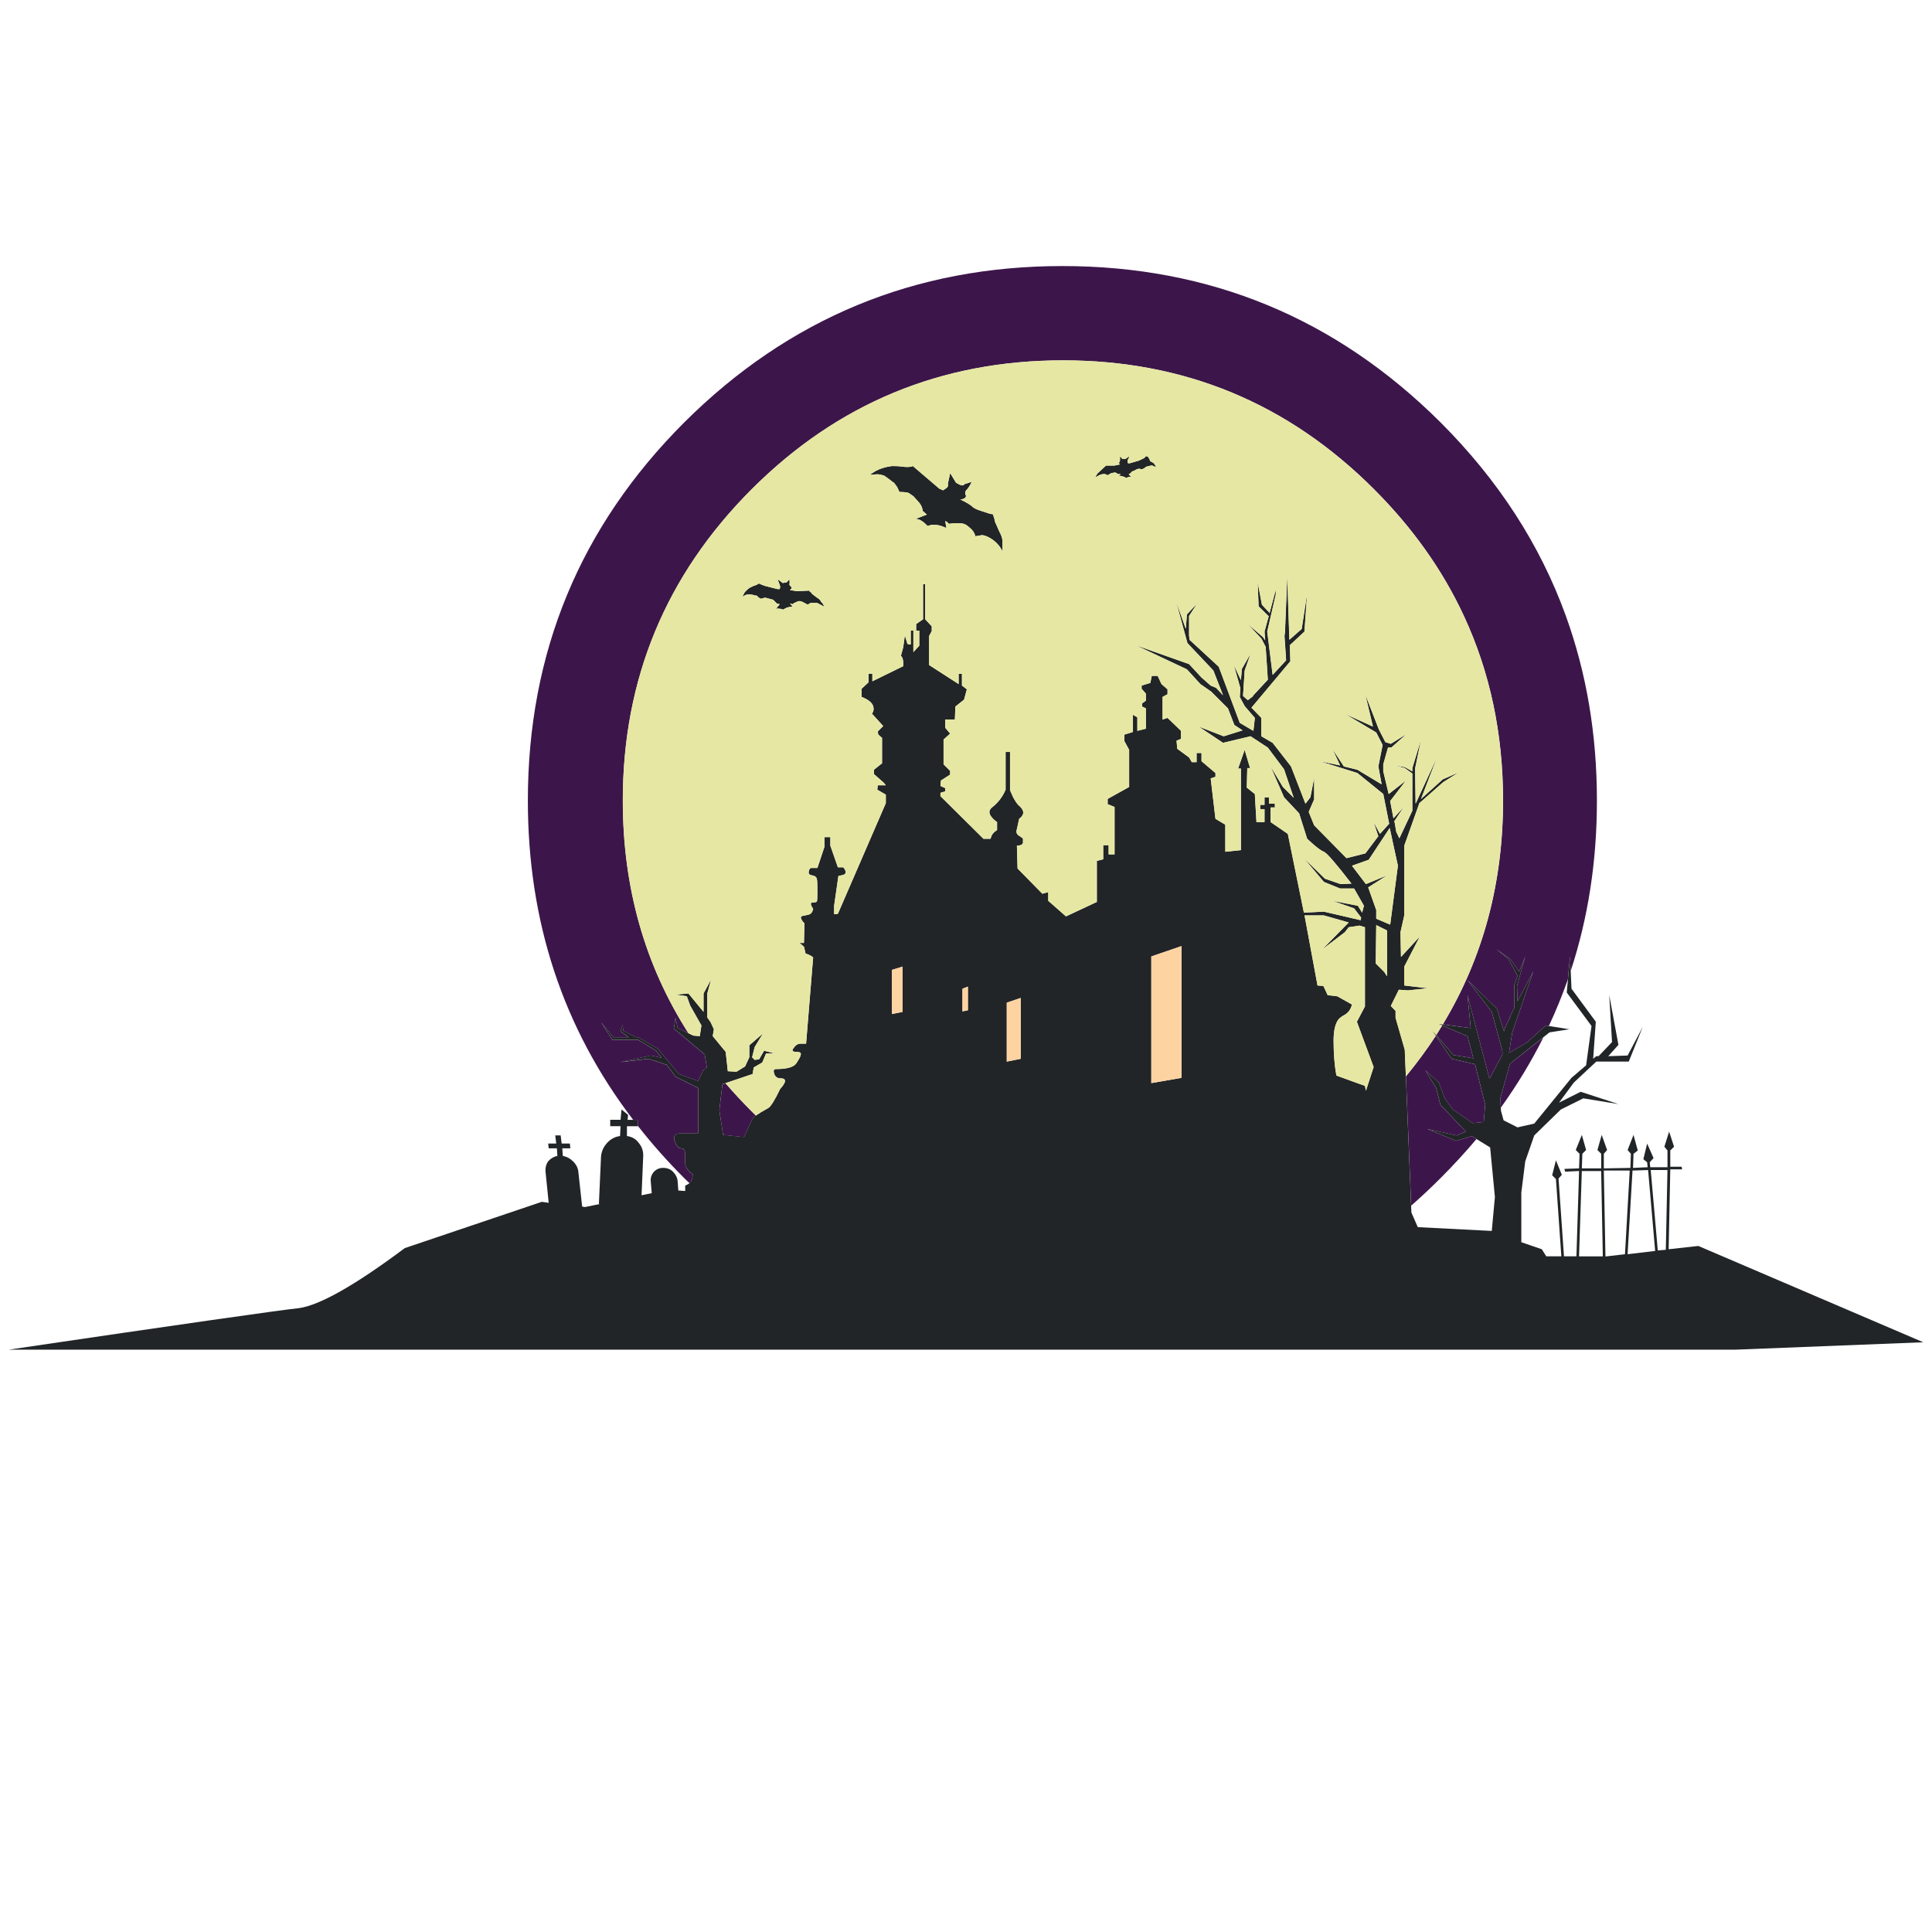 <?xml version="1.0" encoding="utf-8"?>
<!-- Generator: Adobe Illustrator 16.0.0, SVG Export Plug-In . SVG Version: 6.00 Build 0)  -->
<!DOCTYPE svg PUBLIC "-//W3C//DTD SVG 1.1//EN" "http://www.w3.org/Graphics/SVG/1.1/DTD/svg11.dtd">
<svg version="1.1" id="Layer_1" xmlns="http://www.w3.org/2000/svg" xmlns:xlink="http://www.w3.org/1999/xlink" x="0px" y="0px"
	 width="300px" height="300px" viewBox="0 0 300 300" enable-background="new 0 0 300 300" xml:space="preserve">
<path fill="#212527" d="M141.835,72.368v0.076l4.025,3.44l0.586,0.255l0.586-0.408c0.169-0.169,0.221-0.374,0.152-0.611l0.356-1.656
	l0.918,1.503l0.483,0.255c0.188,0.102,0.383,0.153,0.586,0.153l0.357-0.255c0.102,0,0.433-0.102,0.993-0.306
	c-0.221,0.543-0.526,1.011-0.917,1.401c-0.119,0.339-0.119,0.569,0,0.688l0.076,0.076l-0.152,0.331l-0.357,0.178l-0.407,0.077
	c0.951,0.441,1.597,0.833,1.937,1.172c0.271,0.221,0.688,0.416,1.248,0.585l1.248,0.408l0.434,0.102
	c0.171,0,0.256,0.051,0.256,0.153v0.102l0.152,0.408l0.103,0.51l0.662,1.503c0.34,0.612,0.51,1.138,0.51,1.58v1.528
	c-0.289-0.628-0.739-1.189-1.351-1.681c-0.68-0.51-1.291-0.79-1.836-0.841l-1.019,0.178c-0.151-0.561-0.459-1.011-0.917-1.35
	c-0.442-0.442-0.917-0.663-1.427-0.663h-1.07l-0.688,0.077c-0.221-0.221-0.416-0.365-0.586-0.433l0.179,1.096l-0.332-0.153
	c-0.679-0.289-1.324-0.408-1.936-0.357l-0.662,0.179c-0.681-0.731-1.3-1.096-1.86-1.096l1.758-0.663l-0.662-0.586
	c0-0.391-0.17-0.807-0.51-1.248l-0.917-1.019l-0.738-0.51c-0.289-0.102-0.765-0.153-1.428-0.153l-0.356-0.764l-0.484-0.663
	l-0.255-0.153c-0.119-0.119-0.535-0.433-1.249-0.942l-0.51-0.153l-0.509-0.076l-1.248,0.076l0.917-0.586
	c0.73-0.39,1.571-0.645,2.522-0.764c0.713,0,1.214,0.025,1.503,0.076C140.781,72.563,141.394,72.538,141.835,72.368z M174.164,71.12
	l0.102,0.153h0.484l0.585-0.408l-0.075,0.332l-0.179,0.254v0.255l0.077,0.229h0.279l1.4-0.407l0.688-0.331
	c0.053,0,0.129-0.051,0.229-0.153c0.118-0.187,0.238-0.247,0.356-0.179c0.152,0,0.322,0.255,0.51,0.764
	c0.391,0.153,0.637,0.348,0.738,0.586l0.154,0.331l-0.586-0.254h-0.229l-0.587,0.152h-0.076l-0.357,0.255l-0.33,0.178l-0.51-0.102
	l-0.331,0.102l-0.483,0.255c-0.238,0.051-0.383,0.162-0.434,0.332l-0.331,0.179l0.407,0.407c-0.152-0.068-0.424-0.008-0.814,0.178
	l-0.254-0.178l-0.688-0.178l-0.076,0.076h-0.076l0.255-0.408l-0.255,0.103l-0.255-0.103l-0.332-0.178l-0.609,0.102l-0.563,0.331
	l-0.33-0.152c-0.17-0.068-0.45-0.043-0.841,0.076l-0.765,0.408l0.33-0.586l1.351-1.248h1.325l0.841-0.179l-0.152-0.178v-0.153h0.076
	l0.076-0.254v-0.663L174.164,71.12z M215.384,144.49l-1.681-0.84l-0.076,5.961l1.324,1.325l0.433,0.664V144.49z M209.423,143.242
	l-3.847-1.095h-3.008l2.014,10.878l0.917,0.076l0.663,1.428l1.503,0.177l2.269,1.274c-0.17,0.713-0.535,1.24-1.097,1.58
	c-0.61,0.321-1.002,0.651-1.172,0.992c-0.392,0.68-0.586,1.69-0.586,3.03c0,2.056,0.146,3.865,0.433,5.428l4.434,1.604l0.154,0.765
	l1.195-3.692l-2.6-7.033l1.25-2.369v-12.304l-0.842-0.255l-1.682,0.255l-0.586,0.764l-3.516,2.675L209.423,143.242z
	 M217.064,134.428l-1.272-5.86l-3.261,4.942l-2.6,0.917l2.166,2.853l3.285-1.35l-2.929,1.86l1.248,3.516v1.35l2.165,0.917
	L217.064,134.428z M198.111,91.551v0.764l-1.324,5.758l0.84,6.725l2.089-2.267l-0.254-3.771l0.076-0.586l0.356-8.713l0.33,9.885
	l1.911-1.682l0.841-5.452l-0.408,5.86l-2.268,2.114l0.077,2.497l-6.037,7.21l1.528,1.579v2.854l1.757,1.02l2.854,3.668l2.242,5.783
	l0.764-0.993l0.586-3.007v3.338l-0.84,1.936l0.84,2.089l5.019,5.095l2.931-0.739l2.013-2.675l-0.738-2.191l0.993,1.834l1.428-1.579
	l-0.917-4.611l-4.024-3.261l-5.86-1.834l3.185,0.663l-1.172-2.522l1.758,2.675l2.09,0.51l3.771,2.268l-0.51-2.777l0.663-3.337
	l-0.993-1.936l-4.789-2.854l4.28,1.936l-1.174-4.942l2.09,5.375l1.02,1.987l0.84,0.255l2.422-1.503l-2.345,2.089h-0.511
	l-0.737,2.599v1.095l0.841,3.516l2.676-2.089l-2.446,3.185l0.51,2.675l1.604-1.758l-1.504,2.267l0.076,0.077l0.256,1.503
	l0.483,1.019l2.013-4.281v-5.783l-1.172-0.841l-1.504-0.407l1.504,0.254l1.172,0.662v-0.509l1.351-4.433l-0.917,4.509l0.076,5.452
	l3.363-7.286l-2.522,6.548l3.364-3.032l2.496-1.096l-2.42,1.529l-3.694,3.261l-2.345,6.598v10.828l-0.586,2.598l0.076,3.847
	l2.932-3.185l-2.422,4.688v2.929l3.67,0.434l-3.084,0.331l-1.428-0.103l-1.248,2.521l0.738,0.766v1.069l1.428,4.968l1.02,25.271
	l0.994,2.268l11.488,0.588l0.484-5.273l-0.739-7.694l-2.853-1.758l-2.422,0.737l-4.457-1.834l4.535,0.994l1.426-0.586l-3.947-4.179
	l-0.664-2.599l-1.682-2.751l2.115,1.911l0.892,2.445l1.272,1.731l3.084,2.112l1.707-0.176l0.229-2.677l-1.58-6.293l-3.617-0.841
	l-3.185-4.586l3.438,4.001l3.107,0.509l-0.917-3.439l-4.534-1.91l5.045,0.662l-0.511-5.119l3.414,12.992l2.013-3.771v-0.51
	l-1.655-6.113l-3.771-4.941l4.586,4.457l1.095,3.517l0.181-0.688l0.84-1.656l-0.18,0.229l0.766-1.58v-3.592l0.482-1.351l-1.4-2.599
	l-1.859-1.503l2.09,1.427l1.428,2.012l0.941-2.343l-1.273,4.585l0.076,2.369l2.445-4.611l-3.262,9.451l-0.51,3.187l2.752-1.58
	l2.955-2.674l3.67,0.584l-3.084,0.483l-6.14,4.867l-1.503,5.375l0.102,1.911l0.408,1.502l2.164,1.097l2.6-0.586l5.783-7.107
	l2.269-1.938l0.84-6.113l-3.847-5.197l0.51-5.604l0.229,5.019l3.771,5.12l-0.406,5.758l0.483-0.408h0.356l2.088-2.189l-0.433-7.284
	l1.427,7.718l-1.58,1.757l3.008-0.101l2.343-4.434l-2.166,5.375h-5.043l-3.491,3.262l-2.292,3.107l3.362-1.682l5.859,1.91
	l-5.451-0.891l-3.49,1.731l-4.127,4.024l-1.401,4.024l-0.61,4.866v7.693l3.185,1.096l0.688,1.096h2.342l-0.84-11.999l-0.586-0.587
	l0.586-2.318l0.916,2.242l-0.51,0.587l0.842,12.075h1.937l0.407-13.248l-2.164,0.104l-0.104-0.434l2.268-0.076l0.076-2.269
	l-0.586-0.585l0.942-2.344l0.663,2.344l-0.586,0.585l-0.077,2.269h3.007v-2.269l-0.587-0.585l0.663-2.344l0.841,2.344l-0.51,0.585
	v2.269l4.127-0.076l0.076-2.191l-0.509-0.585l0.916-2.345l0.662,2.42l-0.662,0.51l-0.076,2.191l2.268-0.104l-0.074-0.764
	l-0.588-0.484l0.588-2.421l0.991,2.243l-0.586,0.662l0.077,0.764h2.675v-2.6l-0.483-0.586l0.738-2.344l0.766,2.344l-0.588,0.586
	v2.522h1.76l0.076,0.408h-1.836l-0.254,12.405l4.61-0.51l34.929,14.955l-29.068,1.146H1.36c26.97-3.975,41.993-6.123,45.066-6.445
	c3.245-0.459,8.722-3.566,16.433-9.324l21.272-7.185l1.07,0.153l-0.484-4.766c-0.068-0.628,0.067-1.188,0.408-1.682
	c0.391-0.441,0.866-0.723,1.426-0.84l-0.076-1.172h-1.274l-0.076-0.74h1.248l-0.153-1.271h0.84l0.154,1.271h1.273l0.076,0.74h-1.249
	l0.077,1.172c0.611,0.117,1.138,0.398,1.579,0.84c0.51,0.493,0.791,1.054,0.841,1.682l0.586,5.352l0.433,0.074l2.344-0.482h-0.178
	l0.332-7.363c0.067-0.798,0.382-1.503,0.942-2.113c0.56-0.611,1.232-0.968,2.013-1.069l0.076-1.529h-1.605v-0.993h1.605l0.153-1.604
	l1.019,0.841l-0.077,0.765h1.58v0.992h-1.682v1.529c0.781,0.104,1.393,0.458,1.835,1.07c0.509,0.609,0.738,1.314,0.688,2.112
	l-0.255,6.013l1.58-0.33l-0.153-1.834c-0.05-0.561,0.12-1.063,0.51-1.504c0.39-0.391,0.857-0.586,1.4-0.586
	c0.629,0,1.139,0.195,1.529,0.586c0.441,0.441,0.688,0.943,0.739,1.504l0.102,1.426l1.069,0.076v-0.84
	c0.272-0.103,0.493-0.229,0.663-0.383c0.34-0.322,0.509-0.781,0.509-1.375c-0.781-0.561-1.172-1.147-1.172-1.758
	c0-0.952,0-1.453,0-1.504c-0.051-0.509-0.246-0.764-0.585-0.764c-0.442,0-0.799-0.391-1.07-1.174
	c-0.238-0.779,0.119-1.172,1.07-1.172h2.598v-7.031l-3.516-1.758l-1.35-1.834l-2.828-0.942l-4.356,0.511l4.687-1.02l1.682,0.355
	l-0.84-1.096l-2.777-1.682h-4l-1.783-2.752l1.936,2.344h2.344l-1.248-0.916l0.331-1.021l0.077,0.917l2.012,1.02h0.332l3.032,1.76
	l3.26,3.947l3.006,1.07l0.764-1.656l0.586-0.433l-0.332-2.014l-4.79-4.024l0.255-1.682l0.332,1.604l2.445,1.172l0.994,0.076
	l0.255-1.654l-1.758-3.108l-0.51-1.427l-1.758-0.256l2.013-0.178l2.344,2.854v-2.854l1.172-2.166l-0.586,2.166v3.693l-0.076-0.076
	l0.586,0.84l0.509,1.096l-0.178,1.07l2.013,2.447l0.331,3.005l1.35,0.076l1.325-0.815l0.662-1.426v-1.859l2.115-1.834l-1.274,2.089
	l-0.407,1.604l0.407,0.408l0.688-0.104l0.765-1.324l1.655,0.434h-1.35l-0.586,1.401l-1.325,0.765l-0.179,1.02l-4.688,1.578
	l-0.484,4.025l0.585,3.848l3.262,0.33l1.324-2.93c0.034-0.066,0.204-0.204,0.509-0.406c0.409-0.289,1.054-0.68,1.937-1.173
	c0.391-0.237,1.001-1.223,1.834-2.954c1.002-1.104,1.002-1.656,0-1.656c-0.442,0-0.748-0.223-0.917-0.662
	c-0.17-0.51-0.085-0.767,0.254-0.767c1.732,0,2.794-0.305,3.185-0.917c0.442-0.678,0.663-1.102,0.663-1.271
	c0.119-0.323-0.102-0.483-0.663-0.483c-0.628,0-0.772-0.196-0.433-0.587c0.289-0.458,0.654-0.688,1.096-0.688h0.841l1.095-13.399
	c-0.339-0.272-0.73-0.467-1.171-0.587l-0.255-1.069l-0.688-0.586h0.688l0.077-3.031c-0.17-0.17-0.306-0.34-0.408-0.51
	c-0.238-0.391-0.187-0.611,0.153-0.663c0.56-0.102,0.925-0.187,1.095-0.254c0.272-0.169,0.442-0.45,0.509-0.84
	c-0.119-0.17-0.212-0.332-0.279-0.484c-0.153-0.34-0.06-0.51,0.279-0.51c0.323,0,0.519-0.05,0.586-0.152
	c0.051-0.119,0.076-0.628,0.076-1.529c0-1.053-0.025-1.698-0.076-1.936c-0.068-0.323-0.323-0.519-0.764-0.586
	c-0.391-0.051-0.561-0.238-0.51-0.56c0.068-0.392,0.204-0.587,0.408-0.587h0.942l1.096-3.286v-1.503h0.917v1.325l1.172,3.363h0.841
	c0.493,0.612,0.493,1.002,0,1.172l-0.764,0.179l-0.662,4.611v1.324l0.585-0.076l7.439-17.171v-1.325l-1.325-0.764l0.077-0.688h1.249
	l-0.332-0.407l-1.503-1.325v-0.688l1.248-0.993v-3.949l-0.585-0.509l-0.077-0.484l0.841-0.84l-1.758-1.937
	c0.22-0.221,0.305-0.526,0.255-0.917c-0.068-0.663-0.688-1.223-1.86-1.682v-1.248l1.096-1.02v-1.324h0.585v1.172l4.79-2.344
	c0.05-0.832-0.068-1.367-0.357-1.604l0.357-1.325l0.254-1.859l0.408,1.35l0.509,0.076V97.92h0.408v3.338l0.917-0.994V97.92h-0.483
	v-1.019l1.069-0.739V90.71h0.331v5.452l1.02,1.095v0.739l-0.408,0.765v4.509l4.586,2.956v-1.605h0.51v1.834l0.765,0.585
	l-0.434,1.605l-1.35,1.07l-0.077,2.012h-1.503v1.274l0.764,0.917l-1.019,0.917v3.847l1.019,1.019v0.586l-1.426,0.917l-0.077,0.84
	l0.739,0.332v0.509l-0.739,0.229v0.51l6.676,6.623h1.096l0.178-0.509c0.171-0.322,0.449-0.603,0.841-0.84v-1.249
	c-0.339-0.221-0.619-0.476-0.841-0.764c-0.51-0.612-0.459-1.138,0.152-1.58c0.899-0.73,1.571-1.622,2.014-2.675v-5.859h0.688v5.936
	l0.485,1.096c0.39,0.713,0.704,1.155,0.94,1.324c0.832,0.73,0.832,1.401,0,2.013l-0.433,1.937c0,0.34,0.17,0.594,0.509,0.764
	c0.342,0.221,0.512,0.357,0.512,0.407c0,0.12,0,0.34,0,0.663c-0.119,0.272-0.435,0.408-0.943,0.408l0.102,3.542l3.848,3.923
	l0.916-0.255v1.35l2.752,2.42l4.791-2.242v-6.369l0.992-0.255v-2.191h0.842v1.427h0.918v-7.362l-1.071-0.434v-0.814l3.337-1.86
	v-5.757l-0.736-1.35v-1.019l1.323-0.408v-2.675l0.688,0.408v2.089l1.324-0.332v-3.159l-0.586-0.28v-0.484l0.586-0.433v-1.095
	l-0.662-0.739v-0.509l1.35-0.408l0.229-1.095h0.916l0.588,1.274l0.941,0.815v0.765l-0.765,0.407v3.516l0.765-0.255l2.09,2.013v1.249
	l-0.688,0.28l0.102,1.249l1.836,1.35l0.434,0.739h0.738v-1.427h0.765v1.274l2.165,1.834v0.586l-0.739,0.255l0.739,6.267l1.529,0.917
	v4.204l2.42-0.255v-12.662h-0.435l1.019-2.904l0.842,2.828h-0.434l-0.076,3.032l1.248,0.994l0.256,4.356h1.248v-2.013h-0.662v-0.662
	h0.662v-1.172h0.688v0.993h0.918v0.586h-0.663v2.268l2.677,1.834l2.496,12.229l3.107-0.153l5.706,1.325l0.075-0.408l-1.094-1.426
	l-3.338-1.172l3.924,0.765l0.662,1.069l0.279-1.069l-1.527-2.675H208.1l-2.521-1.02l-3.107-3.694l3.26,3.185l2.445,0.841
	l1.682-0.077c-2.411-3.125-3.838-4.773-4.278-4.942c-0.34-0.12-0.867-0.484-1.579-1.096l-1.021-0.917l-1.248-3.948l-2.344-2.497
	l-2.089-4.79l1.911,3.185l1.682,1.682l-1.504-4.433l-2.521-3.363l-2.677-1.758l-4.277,1.02l-3.771-2.522l3.873,1.503l2.93-0.917
	l-1.273-0.84l-0.992-2.573l-2.601-2.599l-1.681-1.172l-2.09-2.292l-7.949-3.746l8.281,2.93l1.937,2.089l1.426,1.249l0.841,0.356
	l1.071,1.146l-1.504-3.847l-4.024-4.254l-1.758-6.445l1.502,4.229l0.18-2.242l1.578-1.682l-1.248,1.937v3.006l0.077,0.688
	l4.533,4.178l3.263,8.713l2.114,1.248l0.229-2.013l-1.58-1.833l-0.764-1.427l0.102-1.325l-1.02-3.618l1.096,2.344l0.152-1.757
	l1.35-2.344l-0.916,2.598l-0.254,3.949l0.738,0.663l0.764-0.586l0.104-0.178l2.241-2.42l-0.332-5.095l-0.661-1.273l-2.115-2.268
	l2.344,2.013l0.356,0.509l-0.103-1.35l0.662-2.446h-0.076l-1.504-1.478l-0.151-3.771l0.663,3.516l1.171,1.249l-0.024,0.204
	L198.111,91.551z M117.887,90.634l0.841,0.331l2.012,0.51h0.331l0.077-0.357l-0.077-0.305l-0.331-0.867l0.815,0.586l0.356-0.076
	h0.229l0.102-0.153c0.22-0.17,0.331-0.314,0.331-0.433c0.051,0.39,0.051,0.705,0,0.943l0.255,0.305h0.077v0.28l-0.255,0.229
	l1.172,0.179l1.859-0.102v0.102l0.229,0.153l0.179,0.254l0.764,0.586c0.323,0.169,0.543,0.399,0.663,0.688l0.178,0.153l0.331,0.585
	l-1.096-0.585c-0.391-0.051-0.756-0.051-1.095,0l-0.407,0.254l-0.764-0.407c-0.34-0.17-0.62-0.196-0.841-0.077l-0.51,0.229
	l-0.229,0.178l-0.433-0.102l0.178,0.178l0.255,0.331h-0.178c-0.34,0-0.671,0.085-0.994,0.255l-0.254,0.178
	c-0.561-0.17-0.952-0.204-1.172-0.102l0.586-0.738l-0.433-0.102l-0.586-0.586l-1.248-0.331l-0.663,0.179l-0.433-0.255
	c-0.051-0.17-0.187-0.255-0.407-0.255h-0.103c-0.221-0.102-0.501-0.153-0.841-0.153h-0.305l-0.28,0.076l-0.484,0.255l0.255-0.509
	c0.102-0.221,0.374-0.501,0.814-0.841l0.688-0.331c0.391-0.102,0.671-0.246,0.84-0.433v0.103H117.887z M245.624,181.838
	l-0.433,13.248h3.693l-0.255-13.248H245.624z M253.063,181.762h-4.024l0.254,13.324h0.181l2.853-0.331L253.063,181.762z
	 M255.917,181.686l-2.421,0.076l-0.764,12.993l4.279-0.51L255.917,181.686z M257.42,194.169l1.248-0.103l0.255-12.383h-2.599
	L257.42,194.169z M158.496,154.961l-2.166,0.738v9.146l2.166-0.435V154.961z M183.463,146.911l-4.688,1.605v19.667l4.688-0.814
	V146.911z M149.452,153.534v3.517l0.841-0.18v-3.668L149.452,153.534z M138.498,150.604v6.854l1.656-0.331v-7.032L138.498,150.604z"
	/>
<path fill="#FED3A2" d="M138.498,150.604l1.656-0.508v7.032l-1.656,0.331V150.604z M149.452,153.534l0.841-0.331v3.668l-0.841,0.18
	V153.534z M183.463,146.911v20.458l-4.688,0.814v-19.667L183.463,146.911z M158.496,154.961v9.451l-2.166,0.434V155.7
	L158.496,154.961z"/>
<path fill="#3C164A" d="M223.027,160.719c0.306-0.492,0.609-0.984,0.916-1.477l3.924,1.654l0.917,3.438l-3.106-0.509
	L223.027,160.719z M164.968,41.313c22.894,0,42.468,8.093,58.722,24.279c8.973,8.971,15.455,18.983,19.451,30.036
	c3.219,8.889,4.827,18.451,4.827,28.687c0,9.392-1.358,18.215-4.075,26.469l-0.103-2.268l-0.331,3.566
	c-0.866,2.463-1.852,4.874-2.955,7.236l-0.484-0.076l-2.955,2.674l-2.752,1.58l0.511-3.186l3.261-9.451l-2.445,4.61l-0.076-2.368
	l1.273-4.586l-0.941,2.344l-1.428-2.014l-2.09-1.427l1.859,1.503l1.4,2.598l-0.482,1.352v3.592l-0.766,1.58l0.18-0.229l-0.84,1.655
	l-0.181,0.688l-1.095-3.516l-4.586-4.459l3.771,4.942l1.655,6.112v0.511l-2.013,3.771l-3.414-12.99l0.511,5.119l-4.332-0.586
	c6.233-10.311,9.351-21.893,9.351-34.75c0-10.401-2.03-19.962-6.09-28.687c-3.298-7.104-7.942-13.65-13.936-19.642
	c-13.332-13.35-29.434-20.024-48.303-20.024c-18.886,0-35.003,6.675-48.354,20.024c-13.333,13.35-19.999,29.459-19.999,48.329
	c0,13.467,3.397,25.51,10.19,36.125l-1.681-0.789l-0.332-1.604l-0.255,1.683l4.79,4.023l0.332,2.014l-0.586,0.434l-0.764,1.656
	l-3.006-1.07l-3.26-3.948l-3.032-1.759H98.78l-2.012-1.02l-0.077-0.918l-0.331,1.021l1.248,0.917h-2.344l-1.936-2.346l1.783,2.752h4
	l2.777,1.683l0.84,1.096l-1.682-0.356l-4.687,1.021l4.356-0.511l2.828,0.943l1.35,1.834l3.516,1.758v7.031h-2.598
	c-0.951,0-1.308,0.392-1.07,1.172c0.271,0.781,0.628,1.173,1.07,1.173c0.339,0,0.535,0.255,0.585,0.764c0,0.052,0,0.552,0,1.504
	c0,0.609,0.391,1.197,1.172,1.757c0,0.596-0.169,1.055-0.509,1.377c-0.272-0.256-0.543-0.519-0.815-0.791
	c-2.615-2.615-5.019-5.324-7.209-8.127v-0.916h-0.713c-10.904-14.268-16.356-30.792-16.356-49.577
	c0-22.963,8.093-42.537,24.279-58.723C122.499,49.406,142.072,41.313,164.968,41.313z M221.32,166.195l1.681,2.752l0.664,2.599
	l3.946,4.179l-1.426,0.586l-4.535-0.994l4.459,1.834l2.42-0.737l0.738,0.458c-1.748,2.072-3.608,4.093-5.578,6.063
	c-1.496,1.496-3.016,2.922-4.562,4.28l-0.813-20.075c1.682-2.039,3.226-4.137,4.636-6.291l2.472,3.564l3.617,0.841l1.58,6.293
	l-0.229,2.677l-1.709,0.176l-3.082-2.112l-1.273-1.731l-0.893-2.445L221.32,166.195z M232.963,170.553l1.503-5.375l5.196-4.103
	c-1.885,3.771-4.094,7.414-6.623,10.93L232.963,170.553z M117.377,173.229c-0.305,0.203-0.475,0.34-0.509,0.406l-1.324,2.93
	l-3.262-0.33l-0.585-3.848l0.484-4.025l0.484-0.151c1.274,1.478,2.624,2.929,4.051,4.356
	C116.937,172.786,117.157,173.007,117.377,173.229z"/>
<path fill="#E6E7A3" d="M174.164,71.12l-0.255-0.255v0.663l-0.076,0.254h-0.076v0.153l0.152,0.178l-0.841,0.179h-1.325l-1.351,1.248
	l-0.33,0.586l0.765-0.408c0.391-0.119,0.671-0.145,0.841-0.076l0.33,0.152l0.563-0.331l0.609-0.102l0.332,0.178l0.255,0.103
	l0.254-0.103l-0.254,0.408h0.076l0.076-0.076l0.688,0.178l0.254,0.178c0.392-0.187,0.662-0.246,0.814-0.178l-0.407-0.407
	l0.331-0.179c0.051-0.17,0.194-0.28,0.434-0.332l0.483-0.255l0.331-0.102l0.51,0.102l0.33-0.178l0.357-0.255h0.076l0.587-0.152
	h0.229l0.587,0.254l-0.154-0.331c-0.103-0.238-0.348-0.434-0.738-0.586c-0.188-0.509-0.355-0.764-0.51-0.764
	c-0.118-0.068-0.238-0.008-0.356,0.179c-0.103,0.102-0.178,0.153-0.229,0.153l-0.688,0.331l-1.4,0.407h-0.279l-0.077-0.229V71.45
	l0.179-0.254l0.075-0.332l-0.585,0.408h-0.484L174.164,71.12z M135.059,73.718l1.248-0.076l0.509,0.076l0.51,0.153
	c0.713,0.509,1.129,0.824,1.249,0.942l0.255,0.153l0.484,0.663l0.356,0.764c0.663,0,1.139,0.051,1.428,0.153l0.738,0.51l0.917,1.019
	c0.34,0.441,0.51,0.857,0.51,1.248l0.662,0.586l-1.758,0.663c0.561,0,1.18,0.365,1.86,1.096l0.662-0.179
	c0.611-0.051,1.257,0.068,1.936,0.357l0.332,0.153l-0.179-1.096c0.17,0.068,0.365,0.212,0.586,0.433l0.688-0.077h1.07
	c0.51,0,0.984,0.221,1.427,0.663c0.458,0.339,0.766,0.79,0.917,1.35l1.019-0.178c0.545,0.051,1.156,0.331,1.836,0.841
	c0.611,0.492,1.062,1.053,1.351,1.681v-1.528c0-0.442-0.17-0.968-0.51-1.58l-0.662-1.503l-0.103-0.51l-0.152-0.408v-0.102
	c0-0.102-0.085-0.153-0.255-0.153l-0.435-0.102l-1.248-0.408c-0.561-0.17-0.977-0.365-1.248-0.585
	c-0.34-0.34-0.984-0.731-1.937-1.172l0.407-0.077l0.357-0.178l0.152-0.331l-0.076-0.076c-0.119-0.119-0.119-0.349,0-0.688
	c0.391-0.391,0.696-0.858,0.917-1.401c-0.561,0.204-0.892,0.306-0.993,0.306l-0.357,0.255c-0.203,0-0.398-0.051-0.586-0.153
	l-0.483-0.255l-0.918-1.503l-0.356,1.656c0.068,0.238,0.017,0.442-0.152,0.611l-0.586,0.408l-0.586-0.255l-4.025-3.44v-0.076
	c-0.441,0.17-1.054,0.196-1.834,0.076c-0.289-0.051-0.79-0.076-1.503-0.076c-0.951,0.119-1.792,0.374-2.522,0.764L135.059,73.718z
	 M198.111,91.551l-1.021,3.771l0.025-0.178l-1.171-1.249l-0.663-3.516l0.151,3.771l1.504,1.478h0.076l-0.662,2.446l0.103,1.35
	l-0.356-0.509l-2.344-2.013l2.115,2.268l0.66,1.273l0.332,5.095l-2.24,2.42l-0.104,0.178l-0.765,0.586l-0.737-0.663l0.254-3.949
	l0.916-2.598l-1.35,2.344l-0.152,1.757l-1.096-2.344l1.02,3.618l-0.103,1.325l0.765,1.427l1.58,1.833l-0.229,2.013l-2.115-1.248
	l-3.262-8.713l-4.533-4.178l-0.077-0.688v-3.006l0.014-0.026l1.234-1.911l-1.579,1.682l-0.179,2.242l-1.502-4.229l1.757,6.445
	l4.024,4.254l1.505,3.847l-1.071-1.146l-0.841-0.356l-1.427-1.249l-1.937-2.089l-8.28-2.93l7.949,3.746l2.09,2.292l1.68,1.172
	l2.601,2.599l0.993,2.573l1.273,0.84l-2.931,0.917l-3.872-1.503l3.771,2.522l4.277-1.02l2.676,1.758l2.521,3.363l1.504,4.433
	l-1.682-1.682l-1.911-3.185l2.089,4.79l2.344,2.497l1.248,3.948l1.021,0.917c0.712,0.611,1.238,0.976,1.578,1.096
	c0.441,0.169,1.867,1.817,4.279,4.942l-1.682,0.077l-2.445-0.841l-3.261-3.185l3.108,3.694l2.521,1.02h2.166l1.528,2.675
	l-0.28,1.069l-0.662-1.069l-3.924-0.765l3.338,1.172l1.095,1.426l-0.076,0.408l-5.705-1.325l-3.108,0.153l-2.496-12.229
	l-2.676-1.834v-2.268h0.663v-0.586h-0.918V123.8h-0.688v1.172h-0.662v0.662h0.662v2.013h-1.248l-0.256-4.356l-1.248-0.994
	l0.076-3.032h0.434l-0.842-2.828l-1.019,2.904h0.435v12.662l-2.421,0.255v-4.204l-1.528-0.917l-0.739-6.267l0.739-0.255v-0.586
	l-2.166-1.834v-1.274h-0.765v1.427h-0.737l-0.435-0.739l-1.835-1.35l-0.102-1.249l0.688-0.28v-1.249l-2.09-2.013l-0.766,0.255
	v-3.516l0.766-0.407v-0.765l-0.941-0.815l-0.588-1.274h-0.916l-0.229,1.095l-1.35,0.408v0.509l0.661,0.739v1.095l-0.586,0.433v0.484
	l0.586,0.28v3.159l-1.323,0.332v-2.089l-0.688-0.408v2.675l-1.324,0.408v1.019l0.737,1.35v5.757l-3.337,1.86v0.814l1.071,0.434
	v7.362h-0.918v-1.427h-0.842v2.191l-0.992,0.255v6.369l-4.791,2.242l-2.752-2.42v-1.35l-0.916,0.255l-3.848-3.923l-0.102-3.542
	c0.51,0,0.824-0.136,0.942-0.408c0-0.323,0-0.543,0-0.663c0-0.05-0.17-0.187-0.511-0.407c-0.339-0.17-0.509-0.424-0.509-0.764
	l0.433-1.937c0.832-0.611,0.832-1.282,0-2.013c-0.236-0.169-0.552-0.611-0.941-1.324l-0.484-1.096v-5.936h-0.688v5.859
	c-0.441,1.053-1.113,1.945-2.014,2.675c-0.611,0.441-0.662,0.968-0.152,1.58c0.222,0.289,0.502,0.543,0.84,0.764v1.249
	c-0.391,0.237-0.67,0.518-0.84,0.84l-0.179,0.509h-1.095l-6.676-6.623v-0.51l0.739-0.229v-0.509l-0.739-0.332l0.077-0.84
	l1.426-0.917v-0.586l-1.019-1.019v-3.847l1.019-0.917l-0.764-0.917v-1.274h1.503l0.077-2.012l1.35-1.07l0.434-1.605l-0.765-0.585
	v-1.834h-0.51v1.605l-4.586-2.956v-4.509l0.408-0.765V97.25l-1.02-1.095V90.71h-0.331v5.452l-1.069,0.739v1.019h0.483v2.344
	l-0.917,0.994V97.92h-0.408v2.166l-0.509-0.076l-0.408-1.35l-0.254,1.859l-0.357,1.325c0.289,0.238,0.407,0.772,0.357,1.604
	l-4.79,2.344v-1.172h-0.585v1.324l-1.096,1.02v1.248c1.172,0.459,1.792,1.019,1.86,1.682c0.05,0.391-0.035,0.696-0.255,0.917
	l1.758,1.937l-0.841,0.84l0.077,0.484l0.585,0.509v3.949l-1.248,0.993v0.688l1.503,1.325l0.332,0.407h-1.249l-0.077,0.688
	l1.325,0.764v1.325l-7.439,17.171l-0.585,0.076v-1.324l0.662-4.611l0.764-0.179c0.493-0.17,0.493-0.56,0-1.172h-0.841l-1.172-3.363
	v-1.325h-0.917v1.503l-1.096,3.286h-0.942c-0.205,0-0.34,0.195-0.408,0.587c-0.051,0.322,0.119,0.509,0.51,0.56
	c0.441,0.067,0.696,0.263,0.764,0.586c0.051,0.238,0.076,0.883,0.076,1.936c0,0.9-0.025,1.41-0.076,1.529
	c-0.068,0.102-0.263,0.152-0.586,0.152c-0.339,0-0.433,0.17-0.279,0.51c0.067,0.152,0.161,0.314,0.279,0.484
	c-0.067,0.391-0.237,0.671-0.509,0.84c-0.169,0.068-0.535,0.153-1.095,0.254c-0.34,0.052-0.392,0.272-0.153,0.663
	c0.102,0.169,0.237,0.339,0.408,0.51l-0.077,3.031h-0.688l0.688,0.586l0.255,1.069c0.441,0.12,0.832,0.315,1.171,0.587
	l-1.095,13.398h-0.841c-0.442,0-0.807,0.23-1.096,0.688c-0.339,0.39-0.195,0.587,0.433,0.587c0.561,0,0.781,0.16,0.663,0.483
	c0,0.171-0.221,0.595-0.663,1.271c-0.39,0.612-1.452,0.917-3.185,0.917c-0.339,0-0.424,0.256-0.254,0.766
	c0.169,0.44,0.475,0.662,0.917,0.662c1.002,0,1.002,0.553,0,1.656c-0.833,1.732-1.443,2.719-1.834,2.955
	c-0.883,0.493-1.528,0.883-1.937,1.172c-0.22-0.221-0.441-0.44-0.662-0.662c-1.427-1.428-2.777-2.879-4.051-4.355l4.204-1.428
	l0.179-1.019l1.325-0.765l0.586-1.401h1.35l-1.655-0.434l-0.765,1.323l-0.688,0.104l-0.407-0.407l0.407-1.605l1.274-2.088
	l-2.115,1.832v1.861l-0.662,1.426l-1.325,0.814l-1.35-0.076l-0.331-3.005l-2.013-2.446l0.178-1.07l-0.509-1.096l-0.586-0.841
	l0.076,0.076v-3.692l0.586-2.166l-1.172,2.166v2.854l-2.344-2.854l-2.013,0.178l1.758,0.255l0.51,1.427l1.758,3.109l-0.255,1.654
	l-0.994-0.076l-0.764-0.383c-6.793-10.615-10.19-22.657-10.19-36.125c0-18.87,6.666-34.979,19.999-48.329
	c13.35-13.35,29.467-20.024,48.354-20.024c18.868,0,34.969,6.675,48.301,20.024c5.992,5.992,10.639,12.539,13.937,19.642
	c4.06,8.724,6.089,18.286,6.089,28.687c0,12.856-3.115,24.439-9.35,34.75l-0.713-0.076l0.611,0.256
	c-0.308,0.492-0.611,0.982-0.918,1.477l-0.789-0.893l0.713,1.021c-1.41,2.155-2.955,4.253-4.637,6.292l-0.179-4.127l-1.429-4.968
	v-1.07l-0.737-0.765l1.248-2.521l1.427,0.103l3.084-0.331l-3.669-0.434v-2.93l2.421-4.688l-2.931,3.185l-0.077-3.847l0.587-2.598
	v-10.828l2.345-6.598l3.693-3.261l2.42-1.529l-2.496,1.096l-3.363,3.032l2.521-6.548l-3.363,7.286l-0.076-5.452l0.918-4.509
	l-1.351,4.433v0.509l-1.172-0.662l-1.504-0.254l1.504,0.407l1.172,0.841v5.783l-2.013,4.281l-0.483-1.019l-0.256-1.503l-0.076-0.077
	l1.503-2.267l-1.604,1.758l-0.51-2.675l2.445-3.185l-2.675,2.089l-0.841-3.516v-1.095l0.736-2.599h0.512l2.344-2.089l-2.421,1.503
	l-0.84-0.255l-1.021-1.987l-2.089-5.375l1.173,4.942l-4.279-1.936l4.789,2.854l0.992,1.936l-0.662,3.337l0.51,2.777l-3.771-2.268
	l-2.09-0.51l-1.758-2.675l1.172,2.522l-3.185-0.663l5.859,1.834l4.025,3.261l0.917,4.611l-1.429,1.579l-0.992-1.834l0.738,2.191
	l-2.013,2.675l-2.931,0.739l-5.018-5.095l-0.842-2.089l0.842-1.936v-3.338l-0.586,3.007l-0.766,0.993l-2.242-5.783l-2.854-3.668
	l-1.758-1.02v-2.854l-1.527-1.579l6.037-7.21l-0.077-2.497l2.269-2.114l0.406-5.86l-0.84,5.452l-1.911,1.682l-0.33-9.885
	l-0.356,8.713l-0.076,0.586l0.254,3.771l-2.09,2.267l-0.84-6.725l1.324-5.758v-0.76H198.111z M217.064,134.428l-1.196,9.146
	l-2.165-0.917v-1.35l-1.248-3.516l2.929-1.86l-3.284,1.35l-2.166-2.853l2.599-0.917l3.261-4.942L217.064,134.428z M209.423,143.242
	l-4.103,4.178l3.517-2.675l0.586-0.764l1.681-0.255l0.842,0.255v12.304l-1.248,2.369l2.599,7.033l-1.196,3.692l-0.152-0.765
	l-4.434-1.604c-0.289-1.563-0.434-3.372-0.434-5.428c0-1.34,0.195-2.353,0.586-3.03c0.17-0.341,0.561-0.671,1.172-0.992
	c0.561-0.34,0.926-0.867,1.096-1.58l-2.268-1.274l-1.503-0.177l-0.663-1.428l-0.917-0.076l-2.013-10.878h3.007L209.423,143.242z
	 M215.384,144.49v7.107l-0.433-0.662l-1.324-1.326l0.076-5.961L215.384,144.49z M118.729,90.965l-0.841-0.331v-0.102
	c-0.169,0.187-0.45,0.331-0.84,0.433l-0.688,0.331c-0.441,0.34-0.713,0.62-0.814,0.841l-0.255,0.509l0.484-0.255l0.28-0.076h0.305
	c0.34,0,0.62,0.051,0.841,0.153h0.103c0.22,0,0.356,0.084,0.407,0.255l0.433,0.255l0.663-0.179l1.248,0.331l0.586,0.586l0.433,0.102
	l-0.586,0.738c0.221-0.102,0.612-0.068,1.172,0.102l0.254-0.178c0.323-0.17,0.654-0.255,0.994-0.255h0.178l-0.255-0.331
	l-0.178-0.178l0.433,0.102l0.229-0.178l0.51-0.229c0.221-0.119,0.5-0.093,0.841,0.077l0.764,0.407l0.407-0.254
	c0.339-0.051,0.705-0.051,1.095,0l1.096,0.585l-0.331-0.585l-0.178-0.153c-0.119-0.289-0.34-0.519-0.663-0.688l-0.764-0.586
	l-0.179-0.254l-0.229-0.153v-0.102l-1.859,0.102l-1.172-0.179l0.255-0.229v-0.28h-0.077l-0.255-0.305
	c0.051-0.238,0.051-0.553,0-0.943c0,0.119-0.11,0.263-0.331,0.433l-0.102,0.153h-0.229l-0.356,0.076l-0.815-0.586l0.331,0.867
	l0.077,0.305l-0.077,0.357h-0.331L118.729,90.965z"/>
</svg>
